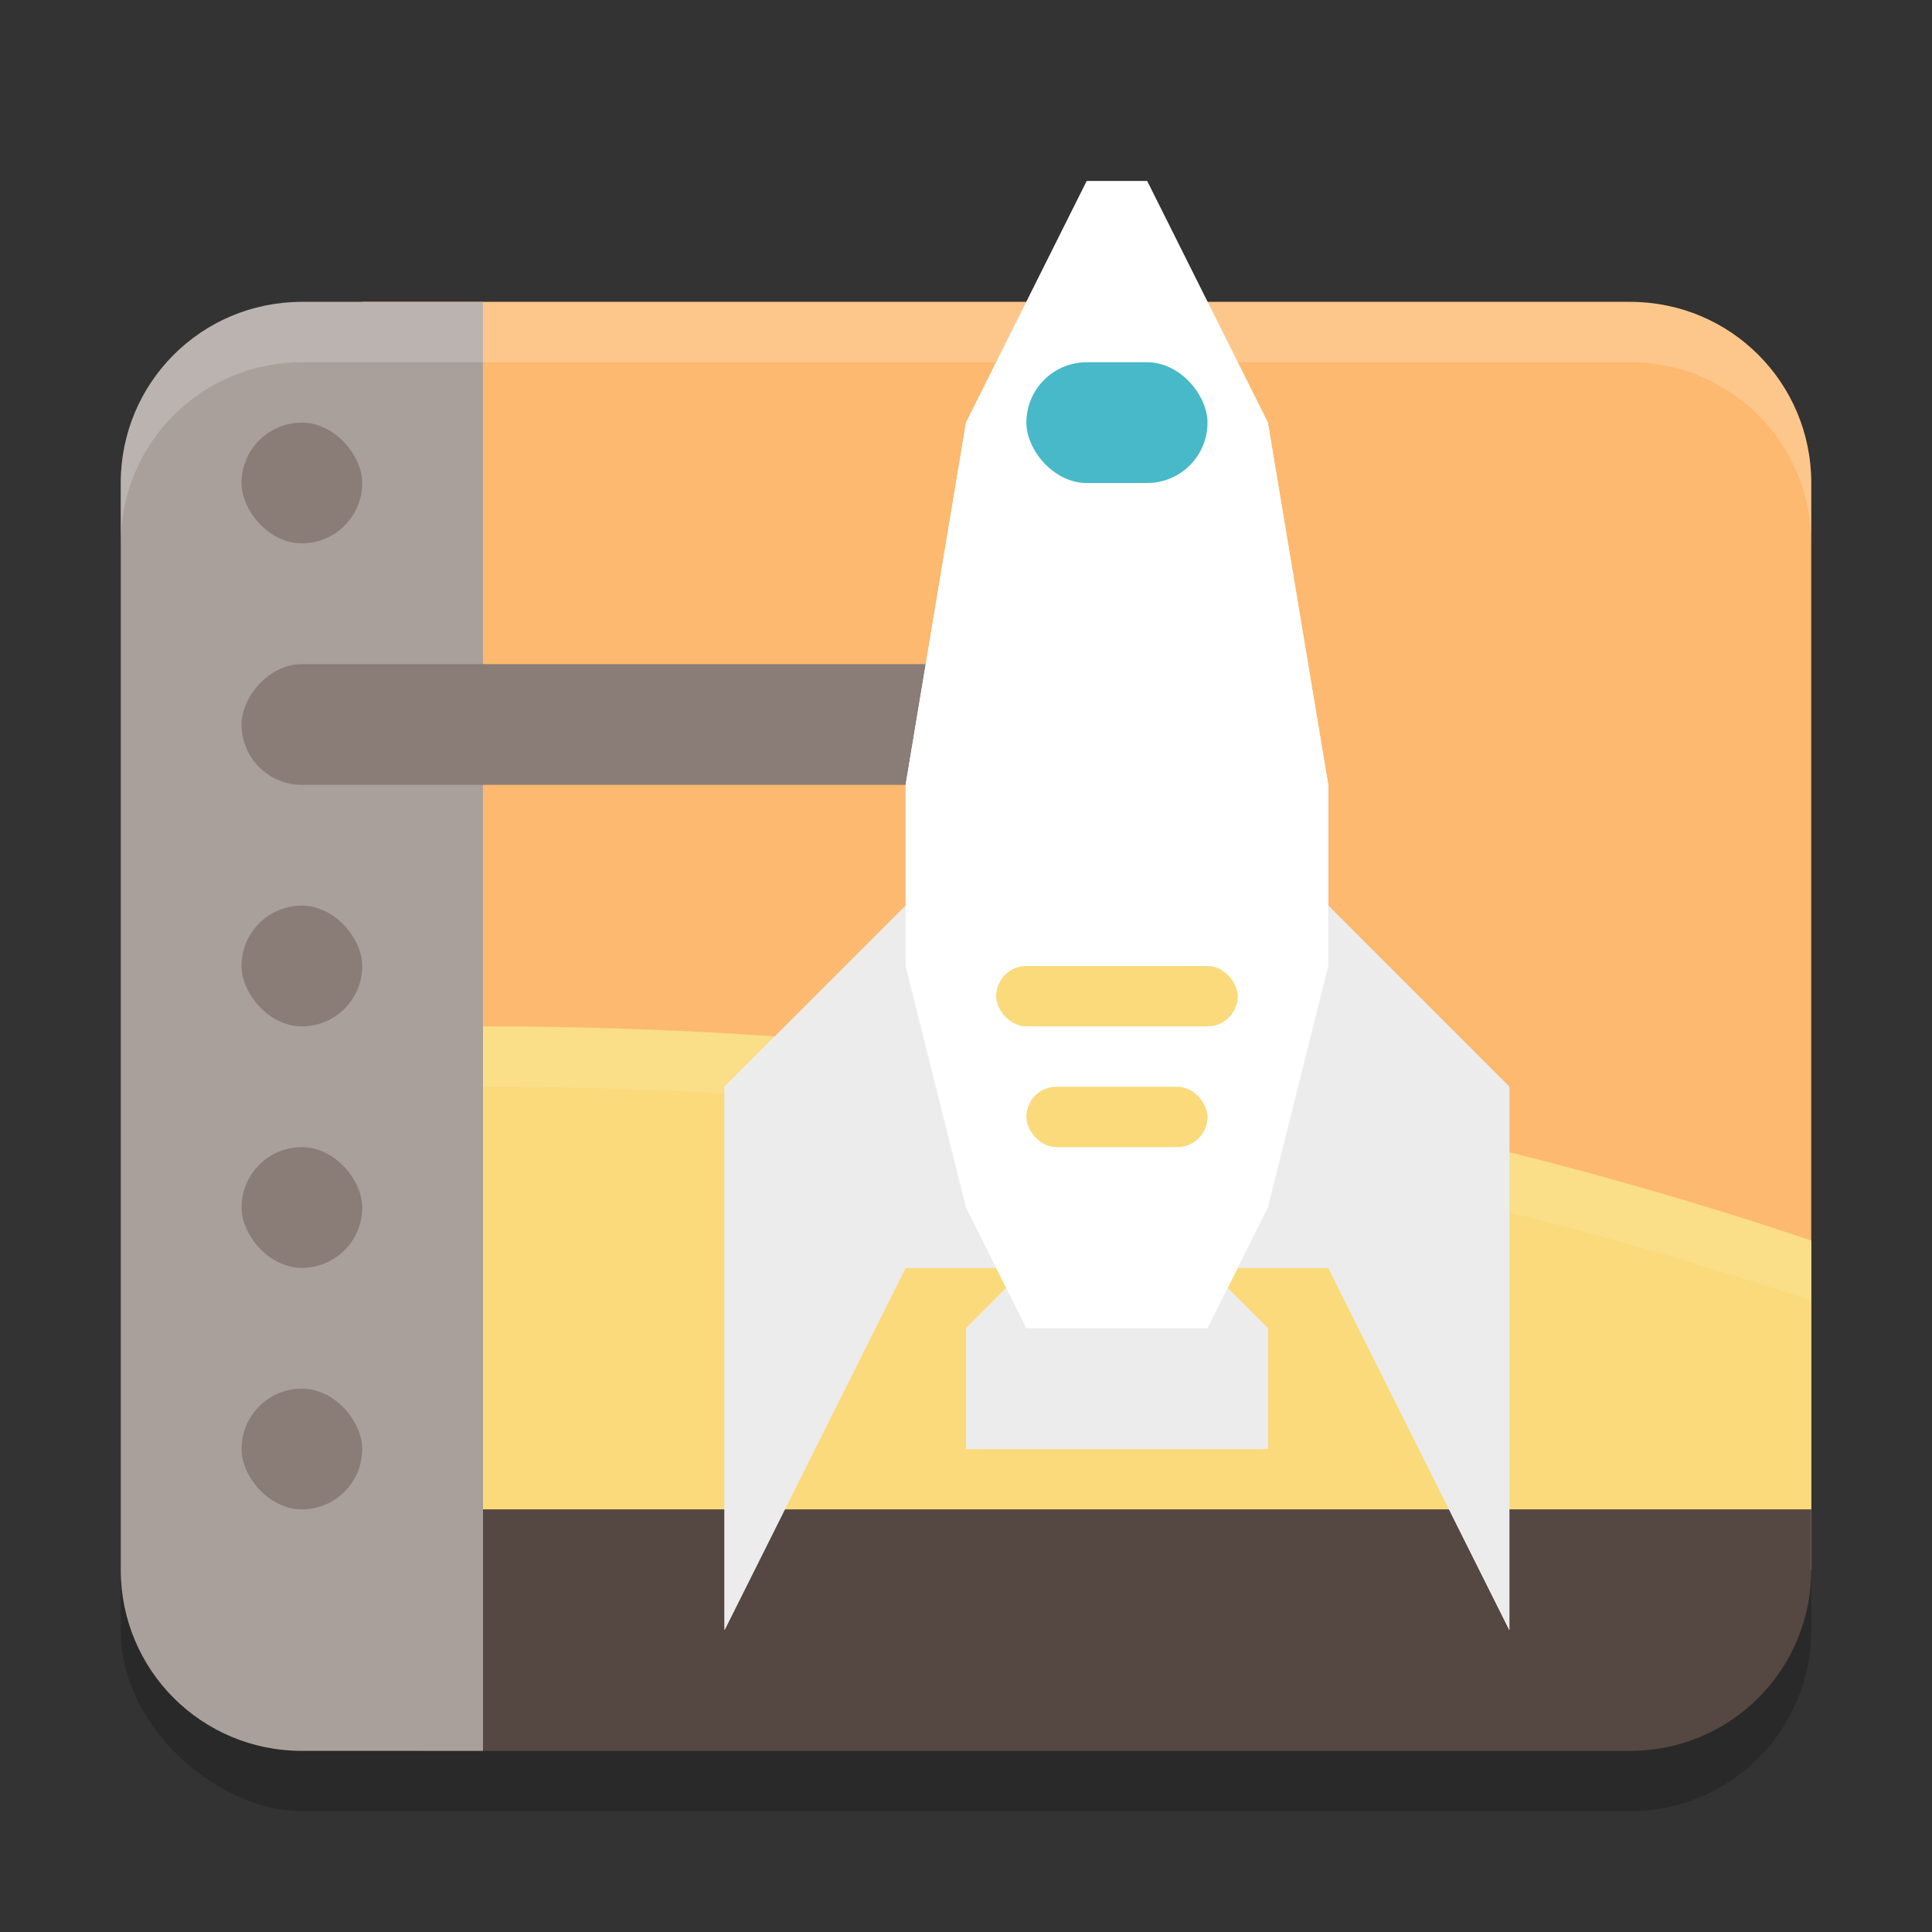 <?xml version="1.0" encoding="UTF-8" standalone="no"?>
<svg
   id="svg4715"
   height="32"
   width="32"
   version="1.1"
   sodipodi:docname="32.svg"
   inkscape:version="1.1.1 (3bf5ae0d25, 2021-09-20)"
   xmlns:inkscape="http://www.inkscape.org/namespaces/inkscape"
   xmlns:sodipodi="http://sodipodi.sourceforge.net/DTD/sodipodi-0.dtd"
   xmlns:xlink="http://www.w3.org/1999/xlink"
   xmlns="http://www.w3.org/2000/svg"
   xmlns:svg="http://www.w3.org/2000/svg"
   xmlns:rdf="http://www.w3.org/1999/02/22-rdf-syntax-ns#"
   xmlns:cc="http://creativecommons.org/ns#"
   xmlns:dc="http://purl.org/dc/elements/1.1/">
  <rect width="100%" height="100%" fill="#333333" stroke="none"/>
  <sodipodi:namedview
     id="namedview94"
     pagecolor="#ffffff"
     bordercolor="#666666"
     borderopacity="1.0"
     inkscape:pageshadow="2"
     inkscape:pageopacity="0.0"
     inkscape:pagecheckerboard="0"
     showgrid="true"
     inkscape:zoom="14.506829"
     inkscape:cx="16.475"
     inkscape:cy="15.441004"
     inkscape:window-width="1920"
     inkscape:window-height="1011"
     inkscape:window-x="0"
     inkscape:window-y="32"
     inkscape:window-maximized="1"
     inkscape:current-layer="svg4715">
    <inkscape:grid
       type="xygrid"
       id="grid991" />
  </sodipodi:namedview>
  <defs
     id="defs4717">
    <linearGradient
       id="linearGradient943">
      <stop
         style="stop-color:#452981;stop-opacity:1;"
         offset="0"
         id="stop937" />
      <stop
         id="stop939"
         offset="0.571"
         style="stop-color:#7239b3;stop-opacity:1" />
      <stop
         style="stop-color:#7239b3;stop-opacity:1"
         offset="1"
         id="stop941" />
    </linearGradient>
    <radialGradient
       id="radialGradient3163"
       gradientUnits="userSpaceOnUse"
       cy="43.5"
       cx="4.993"
       gradientTransform="matrix(2.004 0 0 1.4 23.917 -17.4)"
       r="2.5">
      <stop
         id="stop2883"
         stop-color="#181818"
         offset="0" />
      <stop
         id="stop2885"
         stop-color="#181818"
         stop-opacity="0"
         offset="1" />
    </radialGradient>
    <radialGradient
       id="radialGradient3165"
       gradientUnits="userSpaceOnUse"
       cy="43.5"
       cx="4.993"
       gradientTransform="matrix(2.004 0 0 1.4 -21.369 -104.4)"
       r="2.5">
      <stop
         id="stop2889"
         stop-color="#181818"
         offset="0" />
      <stop
         id="stop2891"
         stop-color="#181818"
         stop-opacity="0"
         offset="1" />
    </radialGradient>
    <linearGradient
       id="linearGradient3167"
       y2="39.999"
       gradientUnits="userSpaceOnUse"
       x2="25.058"
       gradientTransform="matrix(.806 0 0 1 3.296 0)"
       y1="47.028"
       x1="25.058">
      <stop
         id="stop2895"
         stop-color="#181818"
         stop-opacity="0"
         offset="0" />
      <stop
         id="stop2897"
         stop-color="#181818"
         offset=".5" />
      <stop
         id="stop2899"
         stop-color="#181818"
         stop-opacity="0"
         offset="1" />
    </linearGradient>
    <linearGradient
       id="linearGradient3024"
       y2="30.093"
       gradientUnits="userSpaceOnUse"
       x2="30.643"
       gradientTransform="matrix(.92 0 0 .92 -23.851 2.36)"
       y1="3.916"
       x1="30.643">
      <stop
         id="stop4551"
         stop-opacity=".272"
         offset="0" />
      <stop
         id="stop4553"
         stop-opacity=".368"
         offset="1" />
    </linearGradient>
    <linearGradient
       id="linearGradient3027"
       y2="43"
       gradientUnits="userSpaceOnUse"
       x2="24"
       gradientTransform="matrix(.568 0 0 .568 2.378 4.378)"
       y1="5"
       x1="24">
      <stop
         id="stop3926"
         stop-color="#fff"
         offset="0" />
      <stop
         id="stop3928"
         stop-color="#fff"
         stop-opacity=".235"
         offset=".063" />
      <stop
         id="stop3930"
         stop-color="#fff"
         stop-opacity=".157"
         offset=".951" />
      <stop
         id="stop3932"
         stop-color="#fff"
         stop-opacity=".392"
         offset="1" />
    </linearGradient>
    <radialGradient
       id="radialGradient3035"
       gradientUnits="userSpaceOnUse"
       cy="8.45"
       cx="20.931"
       gradientTransform="matrix(1.0686e-8 1.318 -1.36 -2.4288e-8 27.49 -38.553)"
       r="20">
      <stop
         id="stop4036"
         stop-color="#f4f4f4"
         offset="0" />
      <stop
         id="stop4040"
         stop-color="#d0d0d0"
         offset="1" />
    </radialGradient>
    <linearGradient
       id="linearGradient8827"
       y2="38"
       gradientUnits="userSpaceOnUse"
       x2="20"
       gradientTransform="matrix(.467 0 0 .462 3.097 6.269)"
       y1="23.33"
       x1="21.22">
      <stop
         style="stop-color:#64baff;stop-opacity:1"
         id="stop8823"
         stop-color="#6db0de"
         offset="0" />
      <stop
         style="stop-color:#8cd5ff;stop-opacity:1"
         id="stop8825"
         stop-color="#a4cae4"
         offset="1" />
    </linearGradient>
    <linearGradient
       id="linearGradient8537"
       y2="34"
       gradientUnits="userSpaceOnUse"
       x2="23"
       gradientTransform="matrix(0 .364 -.385 0 24.108 15.318)"
       y1="34.08"
       x1="7.375">
      <stop
         id="stop3926-9-4-9-6"
         stop-color="#fff"
         offset="0" />
      <stop
         id="stop3928-9-8-6-5"
         stop-color="#fff"
         stop-opacity=".235"
         offset=".156" />
      <stop
         id="stop3930-3-5-1-7"
         stop-color="#fff"
         stop-opacity=".157"
         offset=".844" />
      <stop
         id="stop3932-8-0-4-8"
         stop-color="#fff"
         stop-opacity=".392"
         offset="1" />
    </linearGradient>
    <linearGradient
       id="linearGradient5610-3-8"
       y2="10"
       gradientUnits="userSpaceOnUse"
       x2="8"
       gradientTransform="matrix(1.816 0 0 1.678 1.694 -2.951)"
       y1="15"
       x1="8">
      <stop
         id="stop5606-8-2"
         stop-color="#ae6a37"
         offset="0" />
      <stop
         id="stop5608-5-0"
         stop-color="#d28e5b"
         offset="1" />
    </linearGradient>
    <linearGradient
       id="linearGradient5618-5-7"
       y2="15"
       gradientUnits="userSpaceOnUse"
       x2="9"
       gradientTransform="matrix(1.816 0 0 1.678 1.694 -2.951)"
       y1="10"
       x1="9">
      <stop
         id="stop5614-2-5"
         stop-color="#492714"
         stop-opacity=".625"
         offset="0" />
      <stop
         id="stop5616-0-2"
         stop-color="#6a3f1f"
         stop-opacity=".77"
         offset="1" />
    </linearGradient>
    <linearGradient
       id="linearGradient6572-9-1"
       y2="230.46"
       gradientUnits="userSpaceOnUse"
       x2="633.14"
       gradientTransform="matrix(1.681 0 0 1.621 -1048.4 -352.26)"
       y1="225.3"
       x1="633.14">
      <stop
         id="stop6094"
         stop-color="#fff"
         offset="0" />
      <stop
         id="stop6096"
         stop-color="#fff"
         stop-opacity=".235"
         offset=".143" />
      <stop
         id="stop6098"
         stop-color="#fff"
         stop-opacity=".157"
         offset=".857" />
      <stop
         id="stop6100"
         stop-color="#fff"
         stop-opacity=".392"
         offset="1" />
    </linearGradient>
    <linearGradient
       id="linearGradient8424">
      <stop
         id="stop8426"
         stop-color="#fff"
         offset="0" />
      <stop
         id="stop8428"
         stop-color="#fff"
         stop-opacity="0"
         offset="1" />
    </linearGradient>
    <linearGradient
       id="linearGradient23702"
       y2="18"
       xlink:href="#linearGradient8424"
       gradientUnits="userSpaceOnUse"
       x2="9"
       gradientTransform="matrix(0.5 0 0 .5 1.75 3.256)"
       y1="21"
       x1="9" />
    <linearGradient
       id="linearGradient23706"
       y2="18"
       xlink:href="#linearGradient8424"
       gradientUnits="userSpaceOnUse"
       x2="9"
       gradientTransform="matrix(0.5 0 0 .5 6.75 3.256)"
       y1="21"
       x1="9" />
    <linearGradient
       id="linearGradient23710"
       y2="18"
       xlink:href="#linearGradient8424"
       gradientUnits="userSpaceOnUse"
       x2="9"
       gradientTransform="matrix(0.5 0 0 .5 11.75 3.256)"
       y1="21"
       x1="9" />
    <linearGradient
       id="linearGradient23714"
       y2="18"
       xlink:href="#linearGradient8424"
       gradientUnits="userSpaceOnUse"
       x2="9"
       gradientTransform="matrix(0.5 0 0 .5 16.75 3.256)"
       y1="21"
       x1="9" />
    <linearGradient
       id="linearGradient23718"
       y2="18"
       xlink:href="#linearGradient8424"
       gradientUnits="userSpaceOnUse"
       x2="9"
       gradientTransform="matrix(0.5 0 0 .5 21.75 3.256)"
       y1="21"
       x1="9" />
    <linearGradient
       id="linearGradient23728"
       y2="16"
       gradientUnits="userSpaceOnUse"
       x2="16"
       gradientTransform="matrix(.917 0 0 1 1.333 1)"
       y1="10"
       x1="16">
      <stop
         id="stop23724"
         offset="0" />
      <stop
         id="stop23726"
         stop-opacity="0"
         offset="1" />
    </linearGradient>
    <linearGradient
       gradientUnits="userSpaceOnUse"
       y2="4.516"
       x2="14.349"
       y1="14.962"
       x1="14.349"
       id="linearGradient918"
       xlink:href="#linearGradient943" />
  </defs>
  <rect
     ry="3"
     rx="3"
     y="-30"
     x="-30"
     height="28"
     width="24"
     id="rect4390"
     style="display:inline;opacity:0.2;fill:#000000;fill-opacity:1;stroke:none;enable-background:new"
     transform="matrix(0,-1,-1,0,0,0)" />
  <path
     style="display:inline;fill:#fcb96f;fill-opacity:1;stroke:none;enable-background:new"
     d="M 6,5 V 26 H 30 V 8 C 30,6.338 28.662,5 27,5 Z"
     id="rect4255"
     inkscape:connector-curvature="0"
     sodipodi:nodetypes="cccssc" />
  <path
     style="display:inline;fill:#fada7b;fill-opacity:1;stroke:none;enable-background:new"
     d="m 8,17 c 9.428,0 17.089,1.889 22,3.547 V 25 H 8 Z"
     id="path4711"
     inkscape:connector-curvature="0"
     sodipodi:nodetypes="ccccc" />
  <path
     style="display:inline;opacity:0.1;fill:#ffffff;fill-opacity:1;stroke:none;enable-background:new"
     d="m 8,17 c 9.428,0 17.089,1.889 22,3.547 v 1 C 25.089,19.889 17.428,18 8,18 Z"
     id="path4718"
     inkscape:connector-curvature="0"
     sodipodi:nodetypes="ccccc" />
  <path
     style="display:inline;fill:#554741;fill-opacity:1;stroke:none;enable-background:new"
     d="m 7,25 v 1 3 h 20 c 1.662,0 3,-1.338 3,-3 v -1 z"
     id="path1020"
     inkscape:connector-curvature="0"
     sodipodi:nodetypes="cccsscc" />
  <path
     style="display:inline;fill:#aaa09b;fill-opacity:1;stroke:none;enable-background:new"
     d="M 5,5 C 3.338,5 2,6.338 2,8 v 12 6 c 0,1.662 1.338,3 3,3 H 8 V 26 20 5 Z"
     id="path1025"
     inkscape:connector-curvature="0"
     sodipodi:nodetypes="sscssccccs" />
  <path
     style="display:inline;opacity:0.2;fill:#ffffff;fill-opacity:1;stroke:none;enable-background:new"
     d="M 5,5 C 3.338,5 2,6.338 2,8 V 9 C 2,7.338 3.338,6 5,6 h 22 c 1.662,0 3,1.338 3,3 V 8 C 30,6.338 28.662,5 27,5 Z"
     id="rect4430"
     inkscape:connector-curvature="0"
     sodipodi:nodetypes="sscsscsss" />
  <rect
     style="display:inline;fill:#8a7d77;fill-opacity:1;stroke:none;stroke-width:1.303;stroke-linecap:round;stroke-linejoin:miter;stroke-miterlimit:10;stroke-dasharray:none;stroke-dashoffset:0;stroke-opacity:1;enable-background:new"
     id="rect1053"
     width="14"
     height="2"
     x="-18"
     y="11"
     transform="scale(-1,1)"
     ry="1" />
  <rect
     y="15"
     x="4"
     height="2"
     width="2"
     id="rect1055"
     style="display:inline;fill:#8a7d77;fill-opacity:1;stroke:none;stroke-width:0.492;stroke-linecap:round;stroke-linejoin:miter;stroke-miterlimit:10;stroke-dasharray:none;stroke-dashoffset:0;stroke-opacity:1;enable-background:new"
     ry="1" />
  <rect
     style="display:inline;fill:#8a7d77;fill-opacity:1;stroke:none;stroke-width:0.492;stroke-linecap:round;stroke-linejoin:miter;stroke-miterlimit:10;stroke-dasharray:none;stroke-dashoffset:0;stroke-opacity:1;enable-background:new"
     id="rect1057"
     width="2"
     height="2"
     x="4"
     y="19"
     ry="1" />
  <rect
     y="23"
     x="4"
     height="2"
     width="2"
     id="rect1059"
     style="display:inline;fill:#8a7d77;fill-opacity:1;stroke:none;stroke-width:0.492;stroke-linecap:round;stroke-linejoin:miter;stroke-miterlimit:10;stroke-dasharray:none;stroke-dashoffset:0;stroke-opacity:1;enable-background:new"
     ry="1" />
  <rect
     style="display:inline;fill:#8a7d77;fill-opacity:1;stroke:none;stroke-width:0.492;stroke-linecap:round;stroke-linejoin:miter;stroke-miterlimit:10;stroke-dasharray:none;stroke-dashoffset:0;stroke-opacity:1;enable-background:new"
     id="rect1061"
     width="2"
     height="2"
     x="4"
     y="7"
     ry="1" />
  <g
     id="g1101"
     style="display:inline;enable-background:new"
     transform="translate(-96,-251)">
    <path
       inkscape:connector-curvature="0"
       id="path1072"
       d="m 108,278 v -9 l 3,-3 h 7 l 3,3 v 9 l -3,-6 h -7 z"
       style="fill:#ececec;fill-opacity:1;fill-rule:evenodd;stroke:none;stroke-width:1px;stroke-linecap:butt;stroke-linejoin:miter;stroke-opacity:1"
       sodipodi:nodetypes="ccccccccc" />
    <path
       inkscape:connector-curvature="0"
       id="path1078"
       d="m 113,272 -1,1 v 2 h 5 v -2 l -1,-1 z"
       style="fill:#ececec;fill-opacity:1;fill-rule:evenodd;stroke:none;stroke-width:1px;stroke-linecap:butt;stroke-linejoin:miter;stroke-opacity:1" />
    <path
       sodipodi:nodetypes="ccccccccccccc"
       inkscape:connector-curvature="0"
       id="path1074"
       d="m 113,273 -1,-2 -1,-4 v -3 l 1,-6 2,-4 h 1 l 2,4 1,6 v 3 l -1,4 -1,2 z"
       style="fill:#ffffff;fill-opacity:1;fill-rule:evenodd;stroke:none;stroke-width:1px;stroke-linecap:butt;stroke-linejoin:miter;stroke-opacity:1" />
    <rect
       ry="0.5"
       y="269"
       x="113"
       height="1"
       width="3"
       id="rect1063"
       style="opacity:1;fill:#fada7b;fill-opacity:1;stroke:none;stroke-width:16;stroke-linecap:butt;stroke-linejoin:miter;stroke-miterlimit:4;stroke-dasharray:32, 32;stroke-dashoffset:48;stroke-opacity:1" />
    <rect
       style="opacity:1;fill:#fada7b;fill-opacity:1;stroke:none;stroke-width:16;stroke-linecap:butt;stroke-linejoin:miter;stroke-miterlimit:4;stroke-dasharray:32, 32;stroke-dashoffset:48;stroke-opacity:1"
       id="rect1065"
       width="4"
       height="1"
       x="112.5"
       y="267"
       ry="0.5" />
    <rect
       ry="1"
       y="257"
       x="113"
       height="2"
       width="3"
       id="rect1076"
       style="opacity:1;fill:#47b9c8;fill-opacity:1;stroke:none;stroke-width:16;stroke-linecap:butt;stroke-linejoin:miter;stroke-miterlimit:4;stroke-dasharray:32, 32;stroke-dashoffset:48;stroke-opacity:1" />
  </g>
  <g
     id="g1686"
     style="display:inline;enable-background:new"
     transform="translate(-96,-251)">
    <path
       sodipodi:nodetypes="ccccccccc"
       style="fill:#ececec;fill-opacity:1;fill-rule:evenodd;stroke:none;stroke-width:1px;stroke-linecap:butt;stroke-linejoin:miter;stroke-opacity:1"
       d="m 108,278 v -9 l 3,-3 h 7 l 3,3 v 9 l -3,-6 h -7 z"
       id="path1674"
       inkscape:connector-curvature="0" />
    <path
       style="fill:#ececec;fill-opacity:1;fill-rule:evenodd;stroke:none;stroke-width:1px;stroke-linecap:butt;stroke-linejoin:miter;stroke-opacity:1"
       d="m 113,272 -1,1 v 2 h 5 v -2 l -1,-1 z"
       id="path1676"
       inkscape:connector-curvature="0" />
    <path
       style="fill:#ffffff;fill-opacity:1;fill-rule:evenodd;stroke:none;stroke-width:1px;stroke-linecap:butt;stroke-linejoin:miter;stroke-opacity:1"
       d="m 113,273 -1,-2 -1,-4 v -3 l 1,-6 2,-4 h 1 l 2,4 1,6 v 3 l -1,4 -1,2 z"
       id="path1678"
       inkscape:connector-curvature="0"
       sodipodi:nodetypes="ccccccccccccc" />
    <rect
       style="opacity:1;fill:#fada7b;fill-opacity:1;stroke:none;stroke-width:16;stroke-linecap:butt;stroke-linejoin:miter;stroke-miterlimit:4;stroke-dasharray:32, 32;stroke-dashoffset:48;stroke-opacity:1"
       id="rect1680"
       width="3"
       height="1"
       x="113"
       y="269"
       ry="0.5" />
    <rect
       ry="0.5"
       y="267"
       x="112.5"
       height="1"
       width="4"
       id="rect1682"
       style="opacity:1;fill:#fada7b;fill-opacity:1;stroke:none;stroke-width:16;stroke-linecap:butt;stroke-linejoin:miter;stroke-miterlimit:4;stroke-dasharray:32, 32;stroke-dashoffset:48;stroke-opacity:1" />
    <rect
       style="opacity:1;fill:#47b9c8;fill-opacity:1;stroke:none;stroke-width:16;stroke-linecap:butt;stroke-linejoin:miter;stroke-miterlimit:4;stroke-dasharray:32, 32;stroke-dashoffset:48;stroke-opacity:1"
       id="rect1684"
       width="3"
       height="2"
       x="113"
       y="257"
       ry="1" />
  </g>
</svg>
